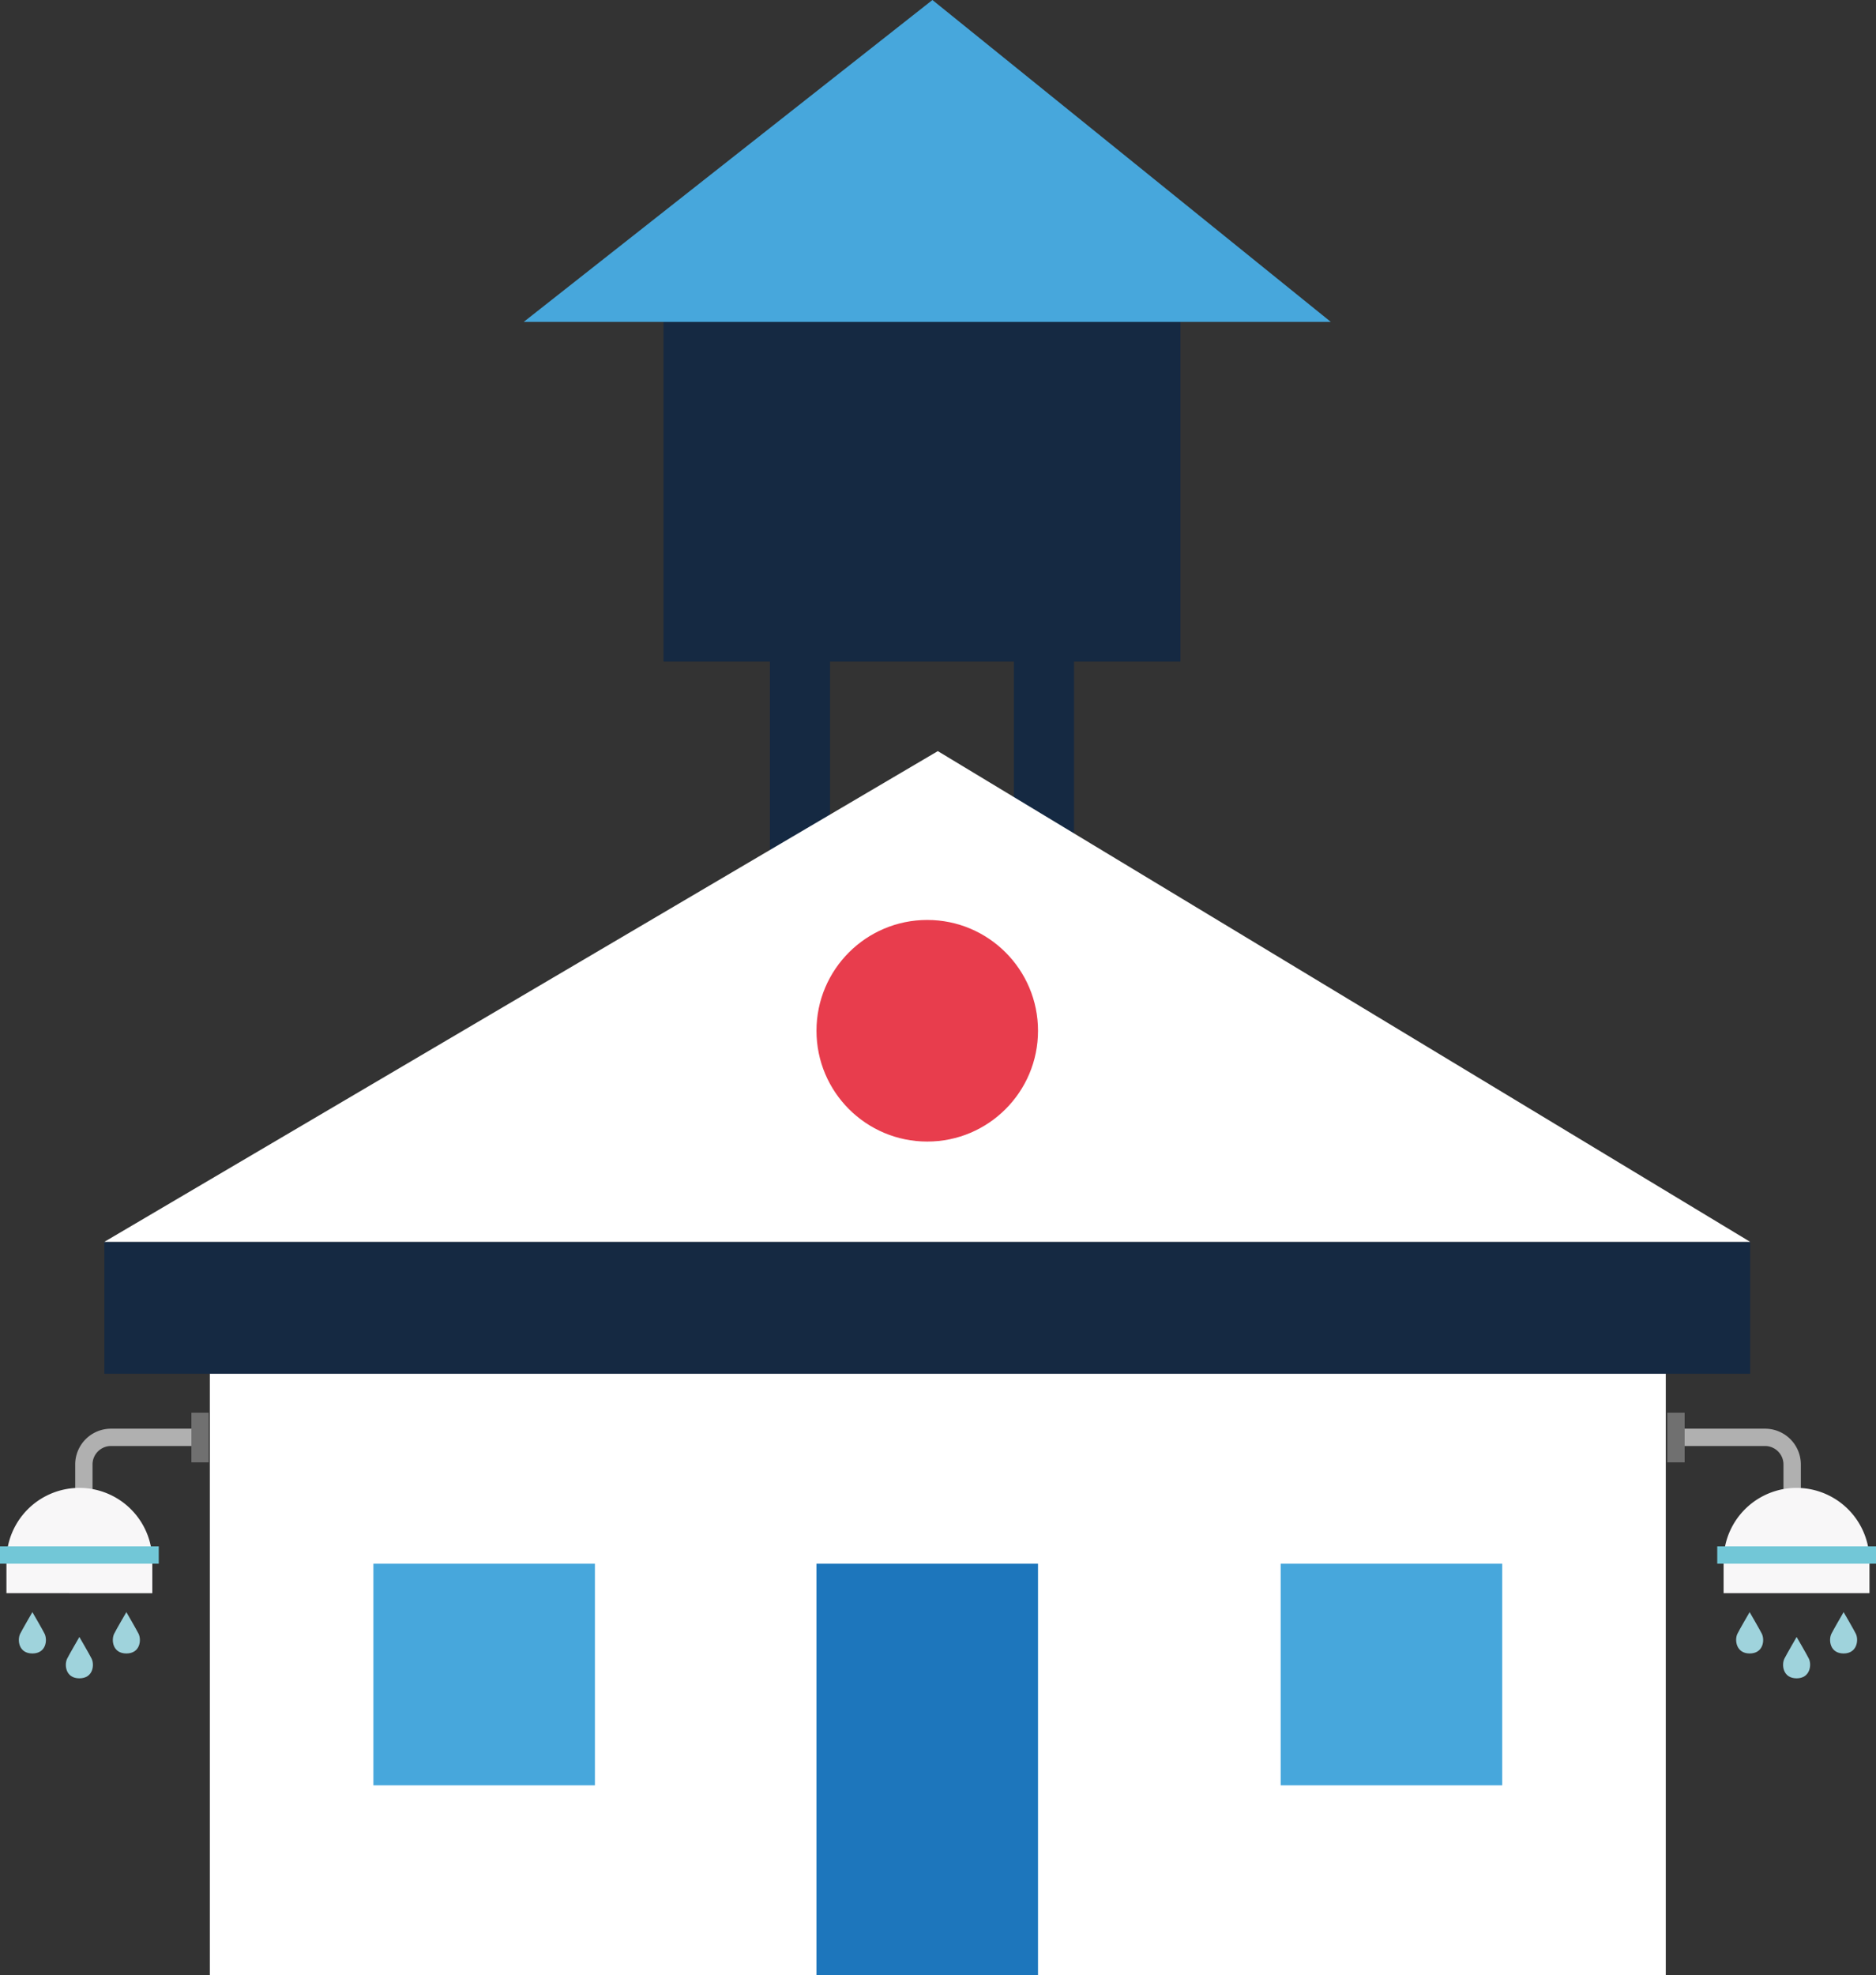 <svg id="Calque_1" data-name="Calque 1" xmlns="http://www.w3.org/2000/svg" viewBox="0 0 413.6 435.34"><rect x="0" y="0" width="413.6" height="435.34" fill="#333333" stroke="none"/><defs><style>.cls-1{fill:#152942;}.cls-2{fill:#47a7dc;}.cls-3{fill:#fff;}.cls-4{fill:#e83d4d;}.cls-5{fill:#1d76bc;}.cls-6{fill:#9fd3dc;}.cls-7{fill:#b0b0b0;}.cls-8{fill:#f8f7f8;}.cls-9{fill:#72c7d7;}.cls-10{fill:#707070;}</style></defs><title>picto</title><rect class="cls-1" x="223.54" y="141.6" width="13.25" height="61.16"/><rect class="cls-1" x="169.75" y="141.6" width="13.25" height="61.16"/><rect class="cls-1" x="146.28" y="63.97" width="113.97" height="81.84"/><polygon class="cls-2" points="115.47 70.94 205.57 0 293.4 70.94 115.47 70.94"/><rect class="cls-1" x="23.01" y="273.69" width="362.84" height="29.07"/><polygon class="cls-3" points="23.01 273.69 206.76 165.54 385.85 273.69 23.01 273.69"/><circle class="cls-4" cx="204.43" cy="227.17" r="24.42"/><rect class="cls-3" x="46.27" y="302.77" width="320.98" height="132.58"/><rect class="cls-2" x="82.32" y="344.63" width="48.84" height="48.84"/><rect class="cls-2" x="282.35" y="344.63" width="48.84" height="48.84"/><rect class="cls-5" x="180.01" y="344.63" width="48.84" height="90.71"/><path class="cls-6" d="M9.84,360.08c-.42-.87-2.7-4.78-2.7-4.78s-2.27,3.91-2.7,4.78c-.65,1.35-.35,4.33,2.7,4.33S10.49,361.43,9.84,360.08Z"/><path class="cls-6" d="M25.16,360.08c.42-.87,2.7-4.78,2.7-4.78s2.27,3.91,2.7,4.78c.65,1.35.35,4.33-2.7,4.33S24.51,361.43,25.16,360.08Z"/><path class="cls-6" d="M20.2,365.56c-.42-.87-2.7-4.78-2.7-4.78s-2.27,3.91-2.7,4.78c-.65,1.35-.35,4.33,2.7,4.33S20.85,366.91,20.2,365.56Z"/><path class="cls-7" d="M16.58,330h0v-7.25a7.89,7.89,0,0,1,7.88-7.88H45.1v3.82H24.46a4.07,4.07,0,0,0-4.06,4.06V330H16.58Z"/><path class="cls-8" d="M1.42,351.12V344a16.08,16.08,0,1,1,32.16,0v7.13Z"/><rect class="cls-9" y="340.8" width="35" height="3.82"/><rect class="cls-10" x="42.2" y="311.35" width="3.82" height="10.94"/><path class="cls-6" d="M406.46,364.41c3,0,3.35-3,2.7-4.33-.42-.87-2.7-4.78-2.7-4.78s-2.27,3.91-2.7,4.78C403.11,361.43,403.42,364.41,406.46,364.41Z"/><path class="cls-6" d="M385.74,364.41c-3,0-3.35-3-2.7-4.33.42-.87,2.7-4.78,2.7-4.78s2.27,3.91,2.7,4.78C389.09,361.43,388.79,364.41,385.74,364.41Z"/><path class="cls-6" d="M396.1,369.89c3,0,3.35-3,2.7-4.33-.42-.87-2.7-4.78-2.7-4.78s-2.27,3.91-2.7,4.78C392.75,366.91,393.06,369.89,396.1,369.89Z"/><path class="cls-7" d="M397,330H393.2v-7.25a4.07,4.07,0,0,0-4.06-4.06H368.51v-3.82h20.64a7.89,7.89,0,0,1,7.88,7.88V330h0Z"/><path class="cls-8" d="M412.18,351.12H380V344a16.08,16.08,0,1,1,32.16,0v7.13Z"/><rect class="cls-9" x="378.6" y="340.8" width="35" height="3.82"/><rect class="cls-10" x="367.59" y="311.35" width="3.82" height="10.94"/></svg>